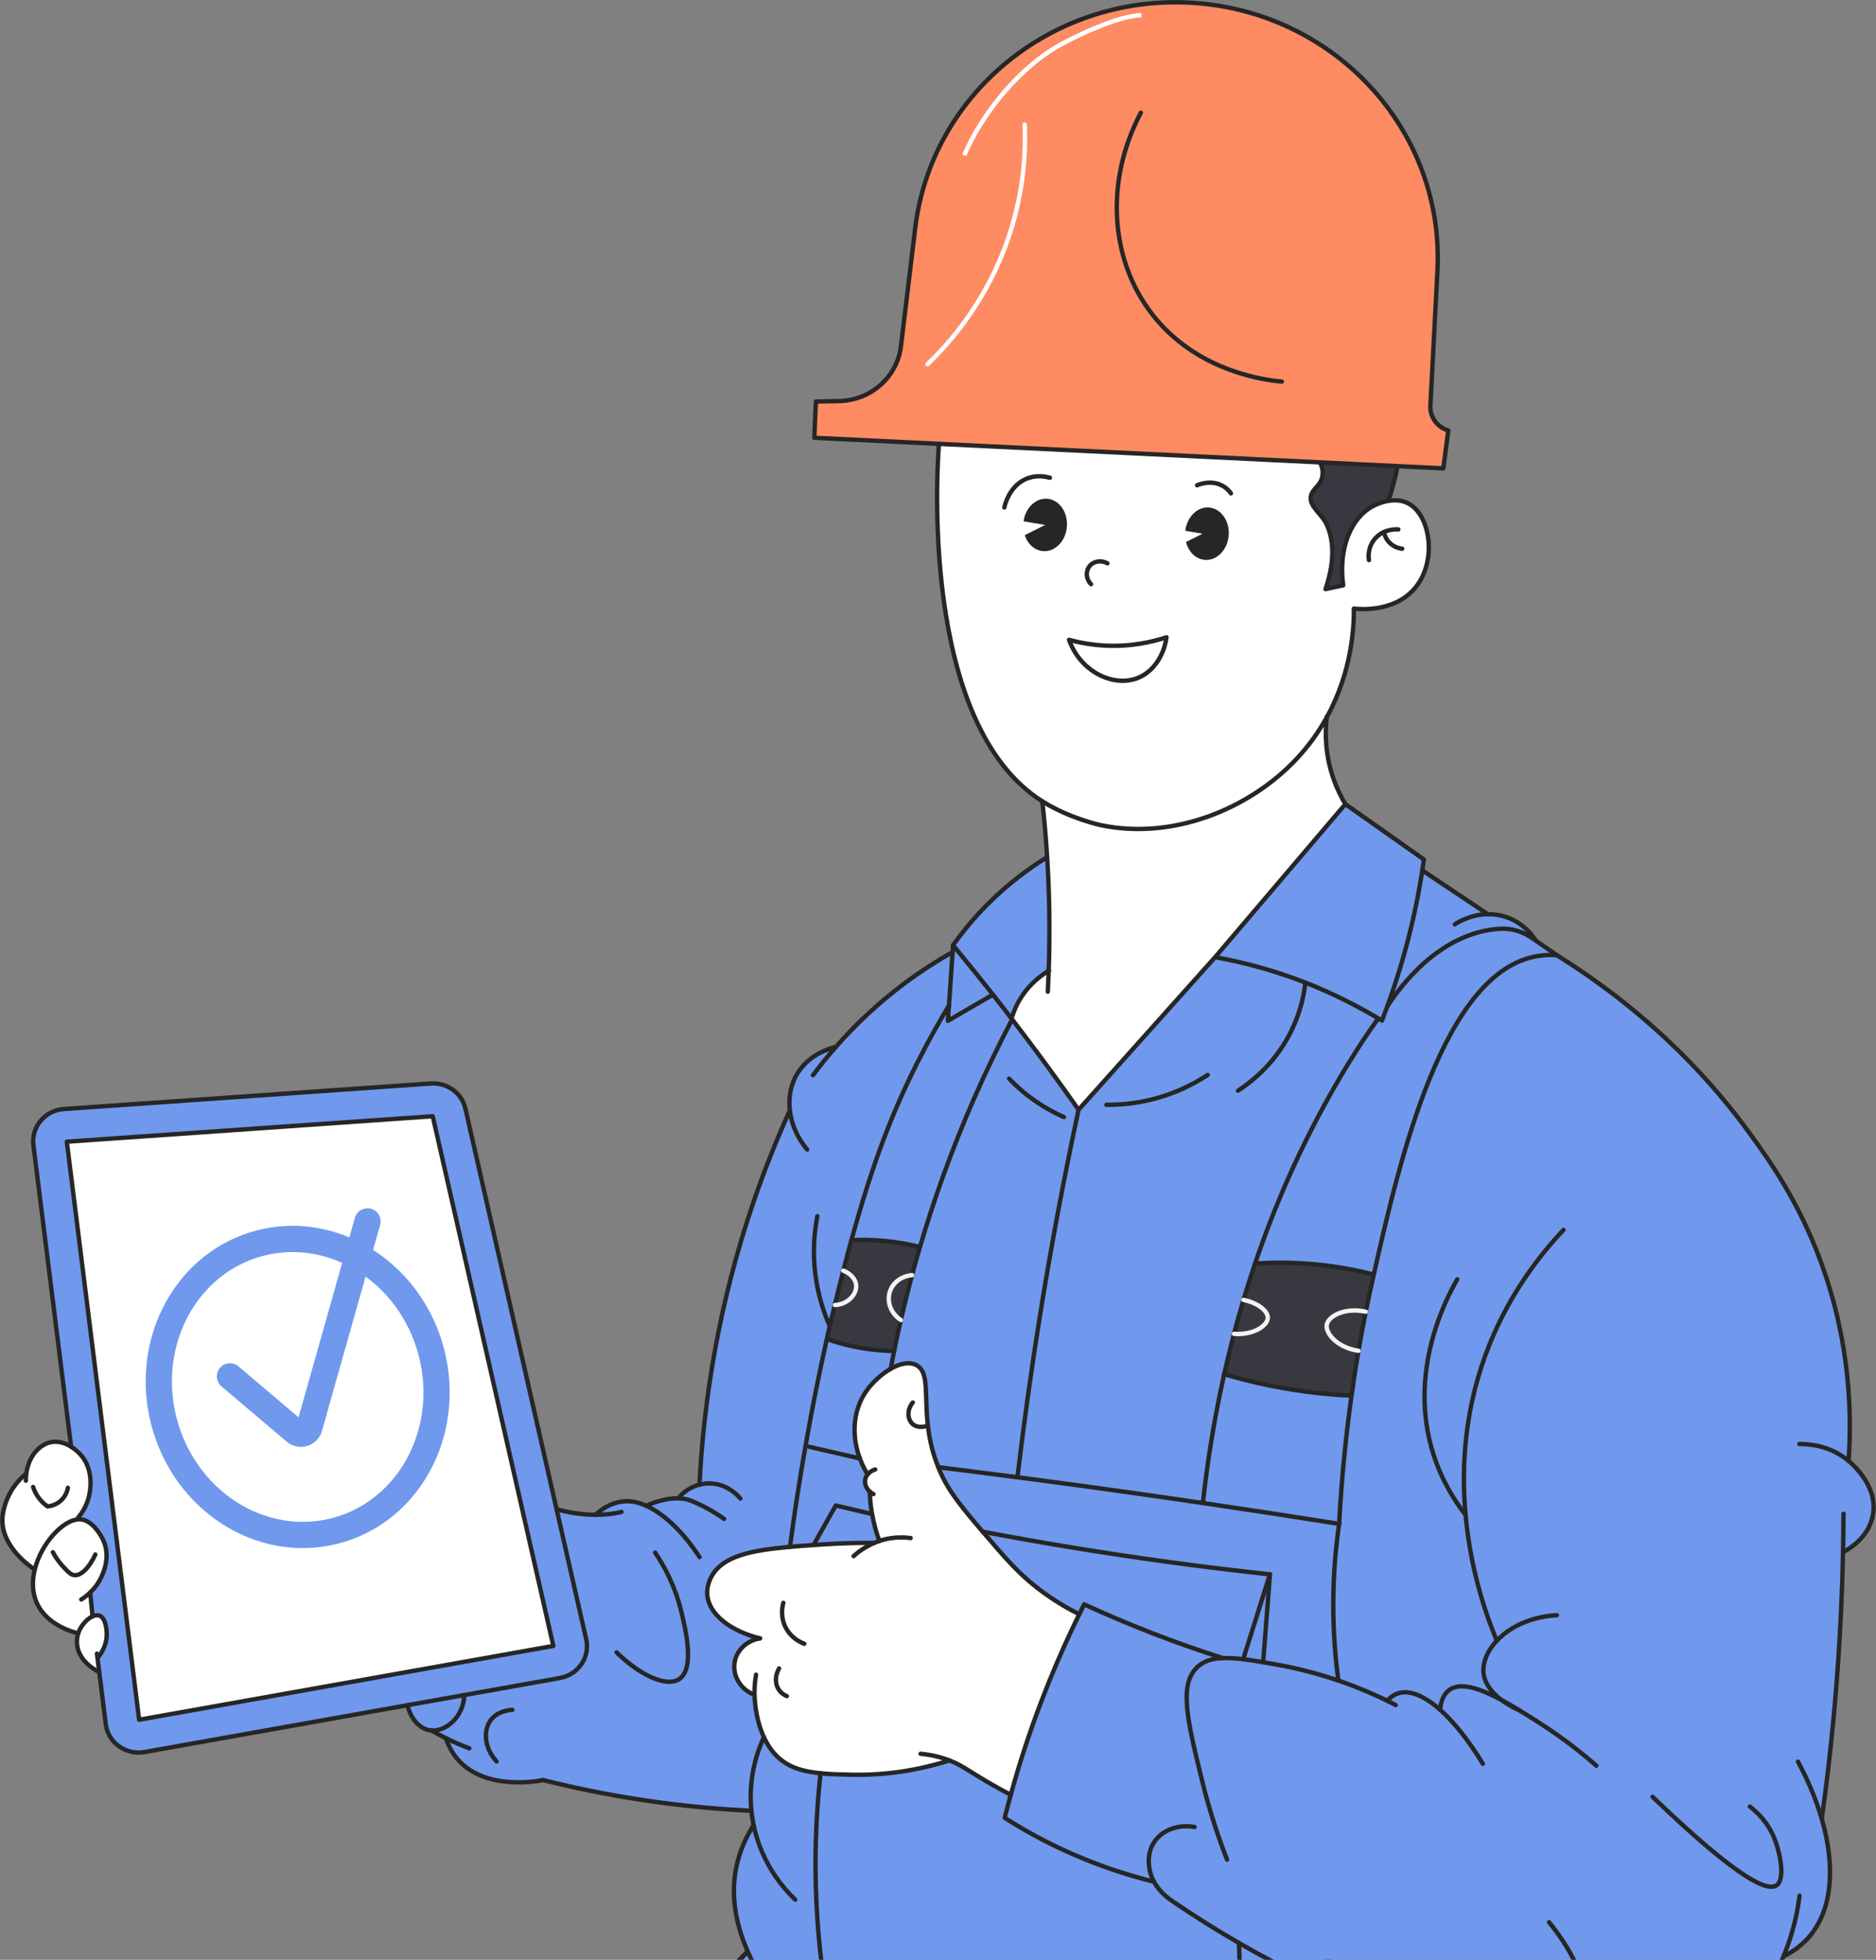 <svg width="429" height="448" viewBox="0 0 429 448" fill="none" xmlns="http://www.w3.org/2000/svg">
<rect x="0" y="0" width="429" height="448" fill="#808080" stroke="none"/>
<g clip-path="url(#clip0_6529_18621)">
<path d="M253.221 574.465C221.272 574.465 195.436 565.38 176.416 547.477C169.414 540.885 150.8 523.357 149.955 496.476C149.142 470.986 164.299 450.376 177.524 440.477C189.981 431.146 207.048 426.224 226.88 426.224C251.388 426.224 278.683 433.725 301.742 446.823C325.91 460.542 342.351 478.434 348.025 497.225C349.462 501.966 355.916 526.61 342.307 545.872C338.432 551.362 327.896 561.571 300.941 568.237C294.696 569.778 275.698 574.476 253.21 574.476L253.221 574.465Z" fill="#7099ED"/>
<path d="M226.891 426.748C251.311 426.748 278.496 434.228 301.479 447.272C325.525 460.916 341.867 478.701 347.509 497.353C348.924 502.051 355.334 526.482 341.867 545.551C338.037 550.987 327.6 561.078 300.82 567.702C294.597 569.243 275.643 573.92 253.22 573.92C221.425 573.92 195.71 564.888 176.8 547.081C169.842 540.521 151.348 523.111 150.503 496.455C149.702 471.168 164.738 450.718 177.864 440.895C190.223 431.638 207.168 426.748 226.88 426.748M226.88 425.678C208.057 425.678 190.508 430.076 177.195 440.049C161.852 451.542 148.659 473.019 149.406 496.497C150.262 523.592 169.315 541.538 176.032 547.862C198.871 569.372 228.351 575 253.209 575C275.764 575 294.52 570.367 301.072 568.751C331.518 561.228 340.561 549.275 342.756 546.172C356.914 526.129 349.605 500.585 348.54 497.064C336.446 457.01 277.125 425.688 226.869 425.688L226.88 425.678Z" fill="#262626"/>
<path d="M343.327 388.577C345.149 389.946 346.96 390.728 347.311 390.877C345.983 390.053 344.644 389.283 343.327 388.577ZM263.899 430.15C257.632 428.609 250.246 426.234 242.344 422.499C237.603 420.252 233.41 417.876 229.777 415.543C230.205 413.82 230.666 412.055 231.16 410.278C233.399 402.135 236.297 393.36 240.028 384.168C242.201 378.785 244.495 373.734 246.822 369.015C247.195 368.245 247.557 367.496 247.941 366.746C252.847 368.994 258.115 371.241 263.735 373.424C269.266 375.553 274.578 377.415 279.66 379.031C281.032 378.978 282.59 379.085 284.324 379.288C285.718 379.459 287.244 379.695 288.879 379.984C289.823 380.144 290.822 380.315 291.853 380.497C296.946 381.396 301.687 382.68 306.088 384.178C305.408 379.106 304.925 373.317 304.925 366.928C304.925 359.994 305.485 353.745 306.264 348.351C306.834 337.661 307.855 327.87 309.095 319.063C309.589 315.478 310.127 312.043 310.687 308.79C311.225 305.643 311.784 302.669 312.355 299.843C312.915 297.093 313.474 294.504 314.023 292.074C314.078 291.828 314.133 291.593 314.188 291.336C320.169 264.851 330.069 221.94 351.767 218.526C353.545 218.248 355.06 218.291 356.08 218.366C378.854 232.577 392.54 248.585 400.047 258.923C404.69 265.3 411.472 274.782 416.576 288.875C423.315 307.463 423.468 323.91 422.755 333.937C423.929 334.922 429.856 340.186 428.199 346.896C427.057 351.604 422.92 354.012 421.943 354.547H421.493C421.416 358.774 421.273 363.076 421.076 367.442C420.318 384.574 418.738 400.722 416.631 415.768C419.857 426.897 419.034 436.903 413.448 443.066C412.131 444.511 410.353 445.977 407.883 447.197C407.071 449.177 406.062 451.242 404.843 453.339C402.023 458.208 398.203 464.79 390.74 468.802C383.54 472.687 375.814 472.612 369.931 471.606C369.064 471.456 368.23 471.285 367.451 471.103C363.983 470.29 361.436 469.284 360.481 468.877C357.847 471.082 352.404 471.745 347.772 470.376C344.282 469.338 341.999 467.358 340.902 466.245C338.816 465.945 327.435 464.169 310.588 457.427C302.598 454.228 293.379 449.926 283.347 444.137C278.529 441.354 273.525 438.24 268.377 434.741C267.378 434.067 265.238 432.579 263.921 430.118L263.899 430.15Z" fill="#7099ED"/>
<path d="M172.344 417.224C172.234 416.731 172.146 416.218 172.059 415.704C171.96 415.105 171.883 414.516 171.828 413.938C171.005 405.891 173.507 399.663 174.682 397.116C175.34 398.55 176.24 399.995 177.436 401.236C180.059 403.933 183.407 404.939 187.632 405.356C186.919 411.787 186.469 418.893 186.48 426.587C186.513 437.641 187.512 447.572 188.905 456.133C196.687 463.195 207.98 471.831 223.115 478.872C249.664 491.253 274.172 492.302 287.759 491.863C286.168 481.729 284.895 470.889 284.094 459.439C283.721 454.217 283.468 449.123 283.314 444.158C293.346 449.947 302.565 454.249 310.555 457.449C312.223 461.676 315.23 467.968 320.597 474.431C324.483 479.108 334.602 491.275 350.417 493.287C351.087 493.372 351.811 493.469 352.579 493.543C355.96 493.918 360.163 494.1 363.829 492.698C359.011 496.155 351.613 500.916 341.9 505.047C297.209 524.031 245.362 511.821 210.955 488.086C203.996 483.292 162.686 454.806 168.371 426.844C169.216 422.67 170.928 419.417 172.333 417.202L172.344 417.224Z" fill="#7099ED"/>
<path d="M351.208 215.037L356.048 218.387C355.027 218.301 353.512 218.269 351.734 218.547C330.036 221.961 320.148 264.862 314.155 291.357C310.852 290.501 307.065 289.742 302.851 289.239C296.847 288.532 291.502 288.543 287.024 288.853C291.173 276.569 297.177 262.186 306.077 246.948C309.304 241.426 312.344 236.761 315.198 232.833L316.01 233.326C316.416 232.266 316.833 231.185 317.228 230.083C317.228 230.083 317.239 230.083 317.239 230.062C319.796 226.134 328.851 213.283 342.823 212.33C342.888 212.33 342.965 212.33 343.031 212.319C345.588 212.17 348.135 212.929 350.231 214.374L351.197 215.037H351.208Z" fill="#7099ED"/>
<path d="M340.199 208.98C341.483 208.959 342.866 209.119 344.293 209.59C348.486 210.96 350.615 214.085 351.207 215.037L350.242 214.373C348.145 212.929 345.599 212.158 343.042 212.319C342.976 212.319 342.899 212.319 342.833 212.33C328.862 213.282 319.807 226.134 317.25 230.061C318.369 227.001 319.445 223.78 320.455 220.398C322.716 212.747 324.252 205.545 325.262 198.985C330.245 202.313 335.227 205.652 340.21 208.98H340.199Z" fill="#7099ED"/>
<path d="M325.624 196.482C325.514 197.295 325.394 198.13 325.251 198.975C324.241 205.535 322.705 212.736 320.444 220.388C319.434 223.769 318.358 226.99 317.239 230.051C317.239 230.051 317.228 230.051 317.228 230.072C316.822 231.174 316.416 232.255 316.01 233.315L315.198 232.822C310.489 230.008 304.925 227.14 298.515 224.625C295.267 223.352 291.787 222.175 288.1 221.148C284.533 220.152 281.109 219.382 277.86 218.804L307.647 183.812C313.639 188.028 319.632 192.255 325.624 196.482Z" fill="#7099ED"/>
<path d="M314.155 291.347C314.1 291.603 314.045 291.839 313.99 292.085C313.441 294.514 312.882 297.104 312.322 299.854C307.581 298.805 303.805 300.838 303.41 302.765C303.004 304.723 305.748 308.062 310.654 308.789C310.094 312.042 309.556 315.467 309.062 319.062L308.733 319.02C302.378 318.699 295.256 317.864 287.573 316.12C284.906 315.51 282.36 314.846 279.956 314.119C280.56 311.475 281.218 308.757 281.932 305.964C282.019 305.622 282.107 305.269 282.206 304.916C286.794 305.237 289.889 302.989 289.933 301.234C289.965 299.704 287.672 297.821 284.368 297.157C285.158 294.514 286.047 291.732 287.024 288.843C291.491 288.543 296.847 288.532 302.85 289.228C307.065 289.731 310.851 290.491 314.155 291.347Z" fill="#383940"/>
<path d="M331.178 98.417L330.047 107.074L319.566 106.571L301.852 105.705L214.709 101.478L186.217 100.087L186.568 91.804L191.836 91.697C199.113 91.569 205.182 86.207 206.027 79.155L209.287 52.157C211.131 36.907 218.857 23.66 230.063 14.403C241.258 5.147 255.932 -0.129 271.659 0.599C304.837 2.129 330.409 29.642 328.708 61.98L327.095 92.735C326.963 95.325 328.642 97.668 331.189 98.417H331.178Z" fill="#FF8B63"/>
<path d="M261 3.5C255.5 3.5 244.8 8.9 242 10.5C233 15.643 224.5 26 220.5 35.5" stroke="white"/>
<path d="M312.323 299.854C311.752 302.669 311.192 305.654 310.654 308.8C305.748 308.062 303.005 304.734 303.411 302.776C303.806 300.849 307.581 298.816 312.323 299.865V299.854Z" fill="#383940"/>
<path d="M304.892 366.939C304.892 373.328 305.375 379.117 306.055 384.189C301.654 382.681 296.913 381.407 291.821 380.508C290.789 380.326 289.79 380.155 288.846 379.995C289.362 373.296 289.878 366.597 290.405 359.898C275.478 358.293 259.992 356.217 244.023 353.574C237.471 352.493 231.04 351.348 224.718 350.149C219.933 344.563 217.266 341.214 215.477 337.49C215.137 336.784 214.829 336.088 214.566 335.403C220.58 336.152 226.628 336.923 232.675 337.715C234.047 337.886 235.408 338.068 236.78 338.25C249.676 339.951 262.451 341.738 275.094 343.6C285.565 345.141 295.947 346.725 306.242 348.362C305.463 353.766 304.903 360.005 304.903 366.939H304.892Z" fill="#7099ED"/>
<path d="M308.734 319.03L309.063 319.073C307.812 327.88 306.791 337.671 306.231 348.362C295.936 346.724 285.554 345.141 275.083 343.6C275.896 335.97 277.322 325.879 279.946 314.129C282.349 314.857 284.895 315.52 287.562 316.13C295.245 317.874 302.368 318.72 308.723 319.03H308.734Z" fill="#7099ED"/>
<path d="M303.389 163.961C301.611 167.182 299.339 170.457 296.408 173.549C285.488 185.149 267.972 192.03 251.761 188.638C251.761 188.638 244.616 187.14 238.338 183.18C210.187 165.448 214.325 106.132 214.698 101.478L301.841 105.704C302.181 106.421 302.587 107.534 302.39 108.808C302.05 111.044 300.184 111.622 299.767 113.345C299.207 115.656 302.137 117.422 303.246 119.691C304.651 122.591 305.617 127.246 303.092 134.694C304.442 134.405 305.792 134.126 307.142 133.827C305.979 125.373 308.953 118.075 314.408 115.485C314.825 115.293 316.01 114.758 317.481 114.511C318.842 114.287 320.455 114.308 321.926 115.057C327.205 117.722 328.72 128.594 323.375 134.662C318.534 140.162 310.358 139.231 309.579 139.135C309.612 142.484 309.381 153.078 303.389 163.982V163.961Z" fill="white"/>
<path d="M298.526 224.625C304.936 227.14 310.5 230.008 315.209 232.822C312.355 236.749 309.304 241.415 306.088 246.937C297.188 262.175 291.173 276.557 287.035 288.842C286.059 291.731 285.17 294.514 284.379 297.157C283.567 299.896 282.843 302.486 282.217 304.926C282.119 305.279 282.031 305.632 281.943 305.975C281.23 308.767 280.571 311.486 279.967 314.129C277.344 325.878 275.917 335.97 275.105 343.589C262.462 341.737 249.698 339.961 236.791 338.249C235.419 338.067 234.058 337.885 232.686 337.714C234.091 325.846 235.77 313.626 237.79 301.052C240.435 284.54 243.42 268.735 246.668 253.678C257.073 242.057 267.489 230.425 277.893 218.804C281.142 219.392 284.566 220.152 288.133 221.147C291.821 222.175 295.3 223.352 298.548 224.625H298.526Z" fill="#7099ED"/>
<path d="M301.852 105.705L319.566 106.572C319.313 107.984 318.962 109.504 318.523 111.098C318.194 112.308 317.843 113.431 317.469 114.512C315.999 114.758 314.813 115.293 314.396 115.486C308.931 118.076 305.956 125.374 307.131 133.827C305.781 134.127 304.431 134.405 303.081 134.694C305.594 127.246 304.639 122.591 303.235 119.691C302.126 117.423 299.196 115.657 299.755 113.346C300.172 111.623 302.038 111.045 302.379 108.808C302.576 107.535 302.181 106.422 301.83 105.716L301.852 105.705Z" fill="#383940"/>
<path d="M284.105 459.45C284.906 470.9 286.179 481.729 287.77 491.874C274.183 492.323 249.675 491.264 223.126 478.883C207.991 471.842 196.698 463.206 188.917 456.143C187.523 447.582 186.524 437.641 186.491 426.598C186.469 418.903 186.93 411.798 187.643 405.367C189.838 405.591 192.264 405.645 194.942 405.698C200.012 405.805 207.805 405.367 217.123 402.435C219.954 403.537 221.337 404.714 225.475 407.154C227.923 408.598 229.942 409.668 231.149 410.278C230.655 412.066 230.194 413.82 229.766 415.543C233.399 417.876 237.581 420.252 242.333 422.499C250.246 426.234 257.621 428.599 263.888 430.15C265.205 432.612 267.346 434.11 268.344 434.773C273.492 438.272 278.496 441.386 283.315 444.169C283.468 449.123 283.721 454.217 284.094 459.45H284.105Z" fill="#7099ED"/>
<path d="M239.82 221.907C239.973 217.466 240.028 212.822 239.94 208.006C239.864 203.908 239.71 199.927 239.469 196.085C239.194 191.602 238.81 187.289 238.349 183.169C244.627 187.129 251.772 188.627 251.772 188.627C267.982 192.019 285.488 185.138 296.419 173.538C299.349 170.435 301.621 167.171 303.399 163.95C303.026 167.278 302.96 172.436 305.002 178.161C305.77 180.344 306.725 182.228 307.658 183.801L277.871 218.793C267.466 230.414 257.051 242.047 246.646 253.668C241.894 246.894 236.834 240.003 231.457 233.015C231.325 232.844 231.204 232.683 231.062 232.512L231.533 232.169C231.94 230.928 232.576 229.419 233.608 227.825C235.649 224.721 238.184 222.892 239.82 221.896V221.907Z" fill="white"/>
<path d="M288.857 379.973C287.222 379.694 285.696 379.459 284.302 379.288L290.415 359.887C289.889 366.586 289.373 373.284 288.857 379.973Z" fill="#7099ED"/>
<path d="M290.416 359.887L284.302 379.288C282.568 379.074 281.01 378.967 279.638 379.032C274.556 377.416 269.244 375.554 263.713 373.424C258.104 371.252 252.836 369.005 247.919 366.747C247.535 367.496 247.173 368.245 246.8 369.015C244.341 367.795 241.005 365.923 237.438 363.173C234.365 360.808 231.709 358.261 227.802 353.724C226.682 352.429 225.662 351.241 224.718 350.139C231.04 351.337 237.471 352.482 244.023 353.563C259.992 356.217 275.489 358.282 290.405 359.887H290.416Z" fill="#7099ED"/>
<path d="M289.922 301.234C289.878 302.989 286.783 305.236 282.195 304.915C282.821 302.476 283.545 299.886 284.357 297.146C287.661 297.81 289.955 299.693 289.922 301.224V301.234Z" fill="#383940"/>
<path d="M280.988 122.248C280.792 125.554 278.411 128.13 275.646 127.995C272.892 127.86 270.816 125.067 271.013 121.761C271.21 118.446 273.6 115.87 276.345 116.005C279.09 116.14 281.175 118.933 280.988 122.248Z" fill="#262626"/>
<path d="M276.763 144.421C277.125 148.851 275.369 153.099 272.021 155.143C267.159 158.14 259.213 156.342 255.13 149.804C257.457 149.921 260.289 149.846 263.439 149.322C269.354 148.327 273.865 146.154 276.774 144.421H276.763Z" fill="white"/>
<path d="M172.542 387.207L172.037 387.229C168.964 385.816 167.35 382.552 168.086 379.535C168.722 376.966 170.972 374.987 173.793 374.526C166.933 372.814 162.192 369.015 161.753 364.724C161.511 362.456 162.532 360.669 162.839 360.144C165.43 355.746 171.642 354.408 180.641 353.606C182.331 353.445 184.131 353.317 186.03 353.188C186.656 353.146 187.292 353.103 187.94 353.06C192.89 352.728 197.016 352.675 199.936 352.707C200.309 352.546 200.693 352.397 201.099 352.268C200.463 350.556 199.848 348.491 199.431 346.094C199.387 345.933 199.365 345.751 199.332 345.58C199.058 343.911 198.937 342.37 198.904 340.989C198.015 340.197 197.62 339.031 197.916 337.982C198.015 337.618 198.191 337.308 198.399 337.062C197.675 335.863 197.071 334.644 196.621 333.402C194.492 327.666 195.194 321.642 198.575 317.361C199.771 315.842 201.67 314.076 203.678 312.91C205.577 311.818 207.607 311.251 209.265 311.947C213.918 313.894 209.605 323.183 214.555 335.403C214.818 336.088 215.125 336.773 215.466 337.49C217.266 341.214 219.933 344.563 224.707 350.149C225.651 351.252 226.671 352.45 227.791 353.745C231.698 358.282 234.354 360.829 237.427 363.194C241.005 365.944 244.331 367.817 246.789 369.037C244.462 373.756 242.179 378.807 239.995 384.189C236.264 393.371 233.366 402.146 231.127 410.3C229.92 409.69 227.901 408.62 225.453 407.175C221.305 404.735 219.922 403.558 217.101 402.456C207.783 405.388 199.991 405.816 194.92 405.72C192.242 405.667 189.817 405.613 187.622 405.388C183.396 404.971 180.038 403.976 177.426 401.268C176.218 400.027 175.318 398.582 174.671 397.148C173.299 394.184 172.893 391.241 172.728 390.075C172.596 389.058 172.531 388.117 172.52 387.229L172.542 387.207Z" fill="white"/>
<path d="M246.636 253.678C243.398 268.735 240.402 284.54 237.757 301.052C235.748 313.626 234.058 325.846 232.653 337.703C226.606 336.922 220.558 336.141 214.544 335.402C209.594 323.182 213.907 313.893 209.254 311.946C207.597 311.261 205.577 311.817 203.667 312.909C203.92 311.571 204.183 310.212 204.458 308.842C204.93 306.52 205.445 304.145 205.994 301.748C206.762 298.398 207.608 294.984 208.551 291.496C209.122 289.366 209.715 287.216 210.362 285.054C213.512 274.321 217.507 263.074 222.567 251.495C225.409 244.978 228.395 238.825 231.446 233.015C236.824 240.002 241.872 246.894 246.636 253.668V253.678Z" fill="#7099ED"/>
<path d="M239.941 208.007C240.017 212.822 239.974 217.456 239.82 221.908C238.196 222.903 235.649 224.733 233.608 227.836C232.576 229.43 231.94 230.939 231.534 232.181L231.062 232.523C230.348 231.581 229.613 230.618 228.867 229.666C228.263 228.895 227.659 228.125 227.067 227.365C224.016 223.502 220.964 219.746 217.946 216.076C219.988 213.197 222.556 209.976 225.816 206.733C230.535 202.004 235.254 198.558 239.194 196.107L239.469 196.086C239.71 199.928 239.875 203.908 239.941 208.007Z" fill="#7099ED"/>
<path d="M243.987 120.239C243.8 123.554 241.398 126.13 238.65 125.995C235.903 125.86 233.816 123.067 234.013 119.752C234.2 116.446 236.593 113.87 239.35 114.005C242.106 114.14 244.184 116.933 243.987 120.239Z" fill="#262626"/>
<path d="M239 120L233 123V119L239 120Z" fill="white"/>
<path d="M275 122L269 125V121L275 122Z" fill="white"/>
<path d="M231.062 232.523C231.204 232.684 231.325 232.844 231.457 233.026C228.406 238.837 225.42 244.99 222.578 251.507C217.518 263.085 213.523 274.332 210.373 285.065C208.058 284.488 205.314 283.974 202.219 283.685C199.431 283.417 196.918 283.396 194.723 283.503C199.519 266.039 204.041 254.289 209.901 242.721C212.623 237.349 215.148 232.962 217.002 229.912C216.915 231.068 216.838 232.234 216.761 233.379C220.196 231.389 223.631 229.388 227.078 227.387C227.67 228.146 228.274 228.917 228.878 229.687C229.624 230.64 230.359 231.592 231.073 232.545L231.062 232.523Z" fill="#7099ED"/>
<path d="M227.067 227.365C223.62 229.366 220.185 231.367 216.75 233.357C216.827 232.202 216.904 231.035 216.991 229.89C217.266 225.792 217.562 221.704 217.837 217.616C217.858 217.102 217.902 216.589 217.935 216.075C220.954 219.746 224.005 223.502 227.056 227.365H227.067Z" fill="#7099ED"/>
<path d="M147.76 344.21C148.462 343.91 151.908 342.348 155.388 342.519L155.409 342.144C155.728 341.781 157.33 340.058 159.964 339.384C160.908 320.828 164.146 298.548 172.432 274.45C174.901 267.269 177.601 260.549 180.411 254.31L180.663 254.267C180.192 251.025 180.784 247.804 182.474 245.171C185.174 240.966 189.751 239.65 191.145 239.307C195.315 234.545 200.518 229.505 206.938 224.711C210.692 221.918 214.357 219.575 217.837 217.616C217.562 221.693 217.266 225.781 216.992 229.88C215.137 232.951 212.612 237.328 209.891 242.699C204.03 254.267 199.497 266.028 194.712 283.481C194.097 285.718 193.483 288.04 192.857 290.469C192.209 292.962 191.562 295.573 190.903 298.324C190.519 299.886 190.135 301.502 189.762 303.15C189.542 304.113 189.312 305.097 189.092 306.093C187.435 313.487 185.767 321.663 184.208 330.587C182.935 337.789 181.739 345.472 180.663 353.605C171.664 354.397 165.452 355.745 162.862 360.144C162.554 360.668 161.545 362.455 161.775 364.724C162.214 369.015 166.955 372.814 173.815 374.526C170.994 374.975 168.744 376.966 168.108 379.534C167.372 382.552 168.986 385.815 172.059 387.228L172.564 387.207C172.564 388.084 172.63 389.036 172.772 390.053C172.937 391.219 173.343 394.162 174.715 397.126C173.541 399.673 171.038 405.901 171.861 413.949C158.68 413.317 144.632 411.594 129.958 408.288C128.015 407.849 126.095 407.389 124.207 406.918C123.285 407.111 111.07 409.486 104.704 402.177C103.782 401.118 102.739 399.566 102.026 397.351C100.852 396.773 99.732 396.174 98.689 395.575C101.96 395.832 105.988 392.6 106.207 387.496L128.081 383.6C132.296 382.851 135.039 378.828 134.107 374.74L127.335 345.023C130.759 345.933 133.722 346.275 136.225 346.275C137.202 345.365 139.792 343.215 143.37 343.172C144.401 343.161 145.817 343.311 147.815 344.21H147.76Z" fill="#7099ED"/>
<path d="M210.363 285.055C209.715 287.227 209.111 289.367 208.552 291.497C206.313 291.679 204.37 293.016 203.602 294.953C202.636 297.329 203.602 300.207 205.994 301.748C205.446 304.145 204.93 306.521 204.458 308.843C202.263 308.822 199.684 308.629 196.808 308.126C193.856 307.602 191.299 306.874 189.191 306.125L189.06 306.093C189.279 305.098 189.499 304.124 189.729 303.15C190.102 301.502 190.486 299.886 190.87 298.324H190.914C193.976 298.142 195.985 295.777 195.754 293.712C195.59 292.31 194.405 291.079 192.824 290.469C193.45 288.04 194.075 285.718 194.679 283.482C196.885 283.385 199.398 283.407 202.175 283.663C205.281 283.952 208.014 284.477 210.33 285.044L210.363 285.055Z" fill="#383940"/>
<path d="M208.562 291.496C207.629 294.974 206.784 298.398 206.005 301.748C203.601 300.207 202.647 297.328 203.612 294.953C204.381 293.026 206.312 291.678 208.562 291.496Z" fill="#383940"/>
<path d="M204.469 308.843C204.194 310.213 203.92 311.561 203.679 312.909C201.659 314.065 199.76 315.841 198.575 317.361C195.195 321.641 194.481 327.666 196.621 333.402C192.747 332.514 188.873 331.615 185.01 330.727L184.208 330.587C185.778 321.673 187.446 313.487 189.092 306.093L189.224 306.125C191.32 306.874 193.889 307.602 196.841 308.126C199.717 308.618 202.296 308.811 204.491 308.843H204.469Z" fill="#7099ED"/>
<path d="M201.099 352.268C200.693 352.407 200.298 352.546 199.936 352.706C197.016 352.674 192.89 352.728 187.94 353.059C187.292 353.102 186.656 353.145 186.03 353.188C187.731 350.17 189.422 347.163 191.123 344.146C193.889 344.798 196.654 345.44 199.409 346.093C199.837 348.49 200.441 350.555 201.077 352.268H201.099Z" fill="#7099ED"/>
<path d="M199.332 345.579C199.365 345.75 199.387 345.932 199.431 346.093C196.676 345.44 193.91 344.798 191.144 344.145C189.443 347.163 187.753 350.17 186.052 353.188C184.153 353.316 182.353 353.444 180.663 353.605C181.75 345.472 182.946 337.789 184.208 330.587L185.009 330.726C188.884 331.614 192.758 332.513 196.621 333.401C197.071 334.643 197.675 335.873 198.399 337.061C198.191 337.307 198.015 337.618 197.916 337.981C197.631 339.03 198.026 340.196 198.904 340.988C198.937 342.379 199.069 343.92 199.332 345.579Z" fill="#7099ED"/>
<path d="M195.776 293.711C196.007 295.776 193.998 298.141 190.936 298.334H190.892C191.551 295.573 192.198 292.951 192.846 290.469C194.426 291.079 195.611 292.309 195.776 293.711Z" fill="#383940"/>
<path d="M134.062 374.74C134.995 378.817 132.251 382.851 128.037 383.6L106.163 387.495L93.201 389.807L33.079 400.518C28.799 401.278 24.727 398.378 24.2 394.162L22.708 382.23L22.302 378.988C22.938 378.228 24.442 376.238 24.387 373.498C24.387 373.081 24.321 369.871 22.675 369.314C22.203 369.154 21.665 369.239 21.149 369.485L20.622 364.017C21.511 363.172 22.444 362.027 23.147 360.518C23.64 359.469 25.32 355.874 23.619 352.107C23.542 351.914 21.478 347.473 18.317 347.302C18.186 347.291 18.065 347.302 17.933 347.302L17.846 346.906C18.559 346.061 19.645 344.552 20.227 342.444C20.414 341.738 21.906 336.066 18.142 332.256C17.933 332.042 17.242 331.347 16.243 330.715L7.617 261.769C7.09 257.584 10.273 253.818 14.586 253.507L98.481 247.675C102.223 247.408 105.593 249.858 106.405 253.432L127.258 345.001L134.029 374.718L134.062 374.74ZM126.533 376.248L98.953 255.166L15.277 260.987L31.817 393.124L126.533 376.248Z" fill="#7099ED"/>
<path d="M81.809 287.119C75.619 283.706 68.419 282.357 61.187 283.781C44.065 287.141 33.277 304.776 37.074 323.161C40.883 341.534 57.839 353.701 74.961 350.331C92.082 346.96 102.871 329.335 99.073 310.951C96.878 300.335 90.282 291.785 81.809 287.119ZM98.953 255.177L126.533 376.259L31.817 393.135L15.277 260.998L98.953 255.177Z" fill="white"/>
<path d="M106.164 387.496C105.944 392.6 101.916 395.832 98.646 395.575C98.503 395.575 98.349 395.554 98.207 395.522C95.869 395.115 93.849 392.772 93.191 389.808L106.153 387.496H106.164Z" fill="#7099ED"/>
<path d="M81.809 287.12C90.282 291.786 96.878 300.336 99.073 310.951C102.882 329.325 92.082 346.96 74.961 350.331C57.839 353.702 40.883 341.535 37.074 323.161C33.266 304.788 44.065 287.142 61.187 283.781C68.419 282.358 75.619 283.707 81.809 287.12Z" fill="white"/>
<path d="M22.291 378.977L22.697 382.22C22.291 382.038 18.153 380.069 17.637 376.12C17.582 375.671 17.483 374.601 17.878 373.37C17.988 373.038 18.131 372.685 18.328 372.321C18.921 371.23 20.041 369.988 21.16 369.485C21.676 369.239 22.214 369.154 22.686 369.314C24.332 369.871 24.387 373.081 24.398 373.498C24.442 376.238 22.949 378.228 22.312 378.988L22.291 378.977Z" fill="white"/>
<path d="M20.633 364.018L21.16 369.486C20.041 370 18.921 371.23 18.328 372.322C18.131 372.675 17.988 373.028 17.878 373.37C16.452 373.017 10.799 371.423 8.517 366.629C7.331 364.157 7.298 361.375 7.968 358.689C9.438 352.814 14.344 347.485 17.944 347.292C18.076 347.292 18.197 347.292 18.328 347.292C21.489 347.463 23.542 351.904 23.63 352.097C25.331 355.874 23.651 359.459 23.157 360.508C22.455 362.017 21.511 363.162 20.633 364.007V364.018Z" fill="white"/>
<path d="M6.015 336.858C6.508 333.027 8.934 330.17 11.766 329.667C13.511 329.367 15.091 329.999 16.265 330.726C17.275 331.358 17.956 332.053 18.164 332.267C21.929 336.066 20.436 341.749 20.249 342.455C19.668 344.563 18.57 346.061 17.868 346.917L17.956 347.313C14.356 347.506 9.45 352.835 7.979 358.71L7.76 358.656C7.222 358.303 0.329 353.755 0.56 347.217C0.648 344.509 1.965 341.973 2.195 341.513C3.402 339.202 4.994 337.693 6.015 336.869V336.858Z" fill="white"/>
<path d="M214.719 101.478C214.346 106.132 210.208 165.448 238.36 183.18C244.638 187.14 251.783 188.638 251.783 188.638C267.993 192.03 285.499 185.149 296.43 173.549C299.36 170.446 301.632 167.182 303.41 163.961C309.414 153.057 309.633 142.463 309.6 139.113C310.379 139.22 318.556 140.151 323.396 134.64C328.741 128.573 327.226 117.69 321.947 115.036C320.477 114.287 318.863 114.276 317.502 114.49C316.032 114.736 314.846 115.271 314.429 115.464C308.964 118.053 305.989 125.352 307.164 133.805C305.814 134.105 304.464 134.383 303.114 134.672C305.627 127.224 304.672 122.569 303.267 119.669C302.159 117.401 299.229 115.635 299.788 113.324C300.205 111.601 302.071 111.023 302.411 108.786C302.609 107.513 302.214 106.4 301.863 105.694" stroke="#262626" stroke-linecap="round" stroke-linejoin="round"/>
<path d="M244.458 146.255C246.704 146.873 249.485 147.412 252.674 147.581C258.665 147.888 263.538 146.741 266.753 145.677C266.149 150.081 263.516 153.85 259.806 155.122C254.412 156.997 247.042 153.524 244.469 146.258L244.458 146.255Z" stroke="#262626" stroke-linecap="round" stroke-linejoin="round"/>
<path d="M238.349 183.181C238.81 187.29 239.194 191.602 239.469 196.097C239.71 199.939 239.875 203.919 239.941 208.018C240.017 212.833 239.973 217.467 239.82 221.919C239.765 223.534 239.688 225.129 239.611 226.691" stroke="#262626" stroke-linecap="round" stroke-linejoin="round"/>
<path d="M239.194 196.107C235.254 198.558 230.535 201.993 225.816 206.734C222.567 209.987 219.988 213.197 217.946 216.076C220.964 219.746 224.016 223.502 227.067 227.365C227.659 228.125 228.263 228.895 228.867 229.666C229.613 230.618 230.348 231.571 231.062 232.523C231.204 232.684 231.325 232.844 231.457 233.026C236.835 240.014 241.883 246.905 246.647 253.679" stroke="#262626" stroke-linecap="round" stroke-linejoin="round"/>
<path d="M317.239 230.072C316.833 231.174 316.427 232.255 316.021 233.314L315.209 232.822C310.5 230.008 304.936 227.14 298.526 224.625C295.278 223.352 291.799 222.175 288.111 221.147C284.544 220.152 281.12 219.382 277.871 218.804C267.467 230.425 257.051 242.057 246.647 253.678C243.409 268.735 240.413 284.54 237.768 301.052C235.759 313.626 234.069 325.846 232.664 337.703" stroke="#262626" stroke-linecap="round" stroke-linejoin="round"/>
<path d="M303.399 163.854V163.962C303.015 167.29 302.949 172.447 304.991 178.173C305.759 180.356 306.714 182.239 307.647 183.812C313.639 188.028 319.632 192.255 325.624 196.482C325.514 197.295 325.394 198.13 325.251 198.975C324.241 205.535 322.705 212.737 320.444 220.388C319.434 223.77 318.359 226.991 317.239 230.051" stroke="#262626" stroke-linecap="round" stroke-linejoin="round"/>
<path d="M277.871 218.804L307.657 183.812" stroke="#262626" stroke-linecap="round" stroke-linejoin="round"/>
<path d="M325.262 198.975C330.244 202.303 335.227 205.641 340.21 208.969" stroke="#262626" stroke-linecap="round" stroke-linejoin="round"/>
<path d="M411.461 330.095C413.13 330.074 418.31 330.245 422.722 333.948C423.896 334.932 429.823 340.197 428.166 346.907C427.024 351.615 422.887 354.023 421.91 354.558" stroke="#262626" stroke-linecap="round" stroke-linejoin="round"/>
<path d="M411.517 433.35C411.099 436.71 410.177 441.654 407.851 447.218C407.039 449.198 406.029 451.263 404.811 453.361C401.99 458.23 398.171 464.811 390.707 468.824C383.508 472.708 375.781 472.633 369.898 471.627C369.031 471.477 368.197 471.306 367.418 471.124C363.95 470.311 361.404 469.305 360.449 468.899" stroke="#262626" stroke-linecap="round" stroke-linejoin="round"/>
<path d="M421.569 346.04C421.558 348.854 421.526 351.69 421.46 354.569C421.383 358.806 421.24 363.108 421.043 367.474C420.285 384.607 418.705 400.755 416.598 415.8" stroke="#262626" stroke-linecap="round" stroke-linejoin="round"/>
<path d="M340.869 466.266C341.966 467.379 344.249 469.359 347.739 470.397C352.371 471.777 357.814 471.103 360.449 468.898C365.409 464.779 364.542 451.948 354.247 439.428" stroke="#262626" stroke-linecap="round" stroke-linejoin="round"/>
<path d="M273.173 417.64C269.606 417.009 266.061 418.208 264.152 420.786C261.825 423.933 262.933 427.667 263.131 428.341C263.317 428.994 263.581 429.583 263.888 430.139C265.205 432.6 267.345 434.099 268.344 434.762C273.492 438.261 278.496 441.375 283.314 444.158C293.346 449.947 302.565 454.249 310.555 457.448C327.391 464.19 338.772 465.966 340.868 466.266C341.099 466.298 341.22 466.309 341.22 466.309C344.71 466.715 347.508 466.908 349.001 467.015" stroke="#262626" stroke-linecap="round" stroke-linejoin="round"/>
<path d="M280.604 425.11C278.99 420.979 276.74 414.655 274.809 406.726C271.56 393.446 269.53 385.152 273.755 381.129C275.226 379.716 277.168 379.117 279.649 379.031C281.021 378.978 282.579 379.085 284.313 379.288C285.707 379.459 287.233 379.695 288.868 379.984C289.812 380.144 290.811 380.315 291.842 380.497C296.935 381.396 301.676 382.68 306.077 384.178C310.873 385.816 315.23 387.742 319.171 389.764" stroke="#262626" stroke-linecap="round" stroke-linejoin="round"/>
<path d="M317.228 388.801C318.084 387.827 318.962 387.314 319.774 387.068C322.397 386.254 325.756 387.688 329.323 390.845C332.538 393.702 335.919 397.94 339.091 403.194" stroke="#262626" stroke-linecap="round" stroke-linejoin="round"/>
<path d="M365.058 403.633C360.328 399.491 355.806 396.249 351.833 393.724C350.362 392.782 348.826 391.808 347.3 390.888C345.972 390.064 344.633 389.293 343.316 388.587C338.52 386.019 334.097 384.467 331.496 386.265C330.014 387.282 329.476 389.154 329.301 390.856" stroke="#262626" stroke-linecap="round" stroke-linejoin="round"/>
<path d="M356.025 369.229C349.912 369.571 345.16 372.011 342.284 375.061C340.056 377.436 338.97 380.176 339.266 382.594C339.595 385.162 341.461 387.174 343.327 388.587C345.149 389.956 346.96 390.738 347.311 390.887" stroke="#262626" stroke-linecap="round" stroke-linejoin="round"/>
<path d="M357.54 281.148C351.998 287.023 345.358 295.638 340.66 307.248C334.975 321.299 334.097 334.889 335.14 346.296C336.38 359.994 340.408 370.577 342.285 375.061" stroke="#262626" stroke-linecap="round" stroke-linejoin="round"/>
<path d="M333.241 292.449C330.782 296.73 321.772 313.552 327.797 332.45C329.652 338.293 332.505 342.905 335.128 346.297" stroke="#262626" stroke-linecap="round" stroke-linejoin="round"/>
<path d="M279.638 379.031C274.556 377.415 269.244 375.553 263.713 373.424C258.104 371.251 252.836 369.004 247.919 366.746C247.535 367.495 247.173 368.244 246.8 369.015C244.473 373.734 242.19 378.785 240.006 384.167C236.275 393.349 233.377 402.124 231.138 410.278C230.644 412.065 230.183 413.82 229.755 415.543C233.388 417.876 237.57 420.251 242.322 422.499C250.235 426.233 257.611 428.598 263.877 430.15" stroke="#262626" stroke-linecap="round" stroke-linejoin="round"/>
<path d="M224.718 350.138C219.933 344.552 217.266 341.202 215.477 337.478C215.137 336.772 214.829 336.077 214.566 335.392C209.616 323.171 213.929 313.883 209.276 311.935C207.619 311.25 205.599 311.807 203.689 312.898C201.67 314.054 199.771 315.83 198.586 317.35C195.206 321.63 194.492 327.655 196.632 333.391C197.082 334.632 197.686 335.863 198.41 337.05" stroke="#262626" stroke-linecap="round" stroke-linejoin="round"/>
<path d="M246.811 369.015C244.352 367.795 241.016 365.923 237.449 363.173C234.376 360.808 231.72 358.261 227.813 353.724C226.693 352.429 225.672 351.241 224.729 350.139" stroke="#262626" stroke-linecap="round" stroke-linejoin="round"/>
<path d="M200.144 335.916C200.089 335.937 199.058 336.226 198.388 337.061C198.18 337.307 198.004 337.617 197.905 337.981C197.62 339.03 198.015 340.196 198.893 340.988C199.134 341.213 199.431 341.406 199.738 341.545" stroke="#262626" stroke-linecap="round" stroke-linejoin="round"/>
<path d="M201.099 352.267C200.462 350.555 199.848 348.49 199.431 346.093C199.387 345.932 199.365 345.75 199.332 345.579C199.057 343.91 198.937 342.369 198.904 340.988" stroke="#262626" stroke-linecap="round" stroke-linejoin="round"/>
<path d="M208.244 351.594C207.048 351.433 205.511 351.358 203.777 351.615C202.811 351.754 201.922 351.99 201.099 352.257C200.693 352.396 200.298 352.535 199.936 352.696C197.675 353.648 196.073 354.943 195.206 355.724" stroke="#262626" stroke-linecap="round" stroke-linejoin="round"/>
<path d="M199.935 352.706C197.016 352.674 192.889 352.728 187.94 353.059C187.292 353.102 186.655 353.145 186.03 353.188C184.131 353.316 182.331 353.445 180.641 353.605C171.641 354.397 165.429 355.745 162.839 360.144C162.532 360.668 161.522 362.455 161.753 364.724C162.192 369.015 166.933 372.814 173.792 374.526" stroke="#262626" stroke-linecap="round" stroke-linejoin="round"/>
<path d="M173.793 374.525C170.972 374.975 168.722 376.965 168.085 379.534C167.35 382.551 168.963 385.815 172.037 387.228" stroke="#262626" stroke-linecap="round" stroke-linejoin="round"/>
<path d="M172.893 382.83C172.695 383.954 172.519 385.441 172.541 387.207C172.541 388.084 172.607 389.037 172.75 390.053C172.915 391.22 173.321 394.162 174.693 397.127C175.351 398.561 176.251 400.005 177.447 401.247C180.07 403.943 183.418 404.949 187.643 405.367C189.838 405.591 192.264 405.645 194.942 405.698C200.012 405.805 207.805 405.367 217.123 402.434" stroke="#262626" stroke-linecap="round" stroke-linejoin="round"/>
<path d="M210.516 400.904C213.501 401.183 215.718 401.889 217.112 402.424C219.943 403.526 221.326 404.703 225.464 407.143C227.911 408.588 229.931 409.658 231.138 410.268" stroke="#262626" stroke-linecap="round" stroke-linejoin="round"/>
<path d="M411.154 402.702C413.536 407.122 415.358 411.541 416.598 415.79C419.825 426.919 419.001 436.924 413.415 443.088C412.098 444.533 410.32 445.999 407.851 447.219" stroke="#262626" stroke-linecap="round" stroke-linejoin="round"/>
<path d="M400.146 412.975C401.441 413.949 404.174 416.292 405.776 420.284C407.082 423.547 408.279 429.519 406.281 430.963C404.251 432.408 397.863 429.915 377.91 410.749" stroke="#262626" stroke-linecap="round" stroke-linejoin="round"/>
<path d="M216.991 229.891C216.904 231.046 216.827 232.213 216.75 233.358C220.185 231.367 223.62 229.366 227.067 227.365" stroke="#262626" stroke-linecap="round" stroke-linejoin="round"/>
<path d="M217.946 216.075C217.913 216.589 217.869 217.102 217.847 217.616C217.573 221.693 217.276 225.781 217.002 229.88" stroke="#262626" stroke-linecap="round" stroke-linejoin="round"/>
<path d="M283.095 249.323C285.63 247.686 289.768 244.55 293.203 239.318C297.111 233.378 298.175 227.664 298.515 224.625" stroke="#262626" stroke-linecap="round" stroke-linejoin="round"/>
<path d="M253.001 252.555C255.745 252.576 259.29 252.341 263.285 251.356C269.036 249.944 273.393 247.557 276.181 245.717" stroke="#262626" stroke-linecap="round" stroke-linejoin="round"/>
<path d="M230.743 246.562C232.214 248.103 234.156 249.901 236.67 251.635C239.073 253.315 241.367 254.513 243.288 255.359" stroke="#262626" stroke-linecap="round" stroke-linejoin="round"/>
<path d="M319.577 106.561C319.324 107.973 318.973 109.493 318.534 111.087C318.205 112.296 317.854 113.42 317.48 114.501" stroke="#262626" stroke-linecap="round" stroke-linejoin="round"/>
<path d="M319.577 106.561L330.058 107.064L331.189 98.406C328.642 97.657 326.963 95.314 327.095 92.724L328.708 61.969C330.409 29.631 304.837 2.118 271.659 0.588C255.932 -0.14 241.258 5.136 230.063 14.393C218.857 23.649 211.131 36.907 209.287 52.146L206.027 79.145C205.182 86.197 199.113 91.558 191.836 91.686L186.568 91.793L186.217 100.076L214.709 101.467L301.852 105.694L319.566 106.561H319.577Z" stroke="#262626" stroke-linecap="round" stroke-linejoin="round"/>
<path d="M260.892 25.757C252.364 41.851 253.846 60.599 264.558 73.152C274.82 85.191 289.592 86.913 293.137 87.234" stroke="#262626" stroke-linecap="round" stroke-linejoin="round"/>
<path d="M234.321 28.485C234.584 34.681 234.211 44.965 229.777 56.64C224.718 69.973 216.805 78.748 212.096 83.264" stroke="white" stroke-linecap="round" stroke-linejoin="round"/>
<path d="M313.047 128.037C312.992 127.727 312.586 125.041 314.638 122.912C315.231 122.302 315.856 121.895 316.493 121.606C318.062 120.9 319.533 121.007 319.763 121.028" stroke="#262626" stroke-linecap="round" stroke-linejoin="round"/>
<path d="M253.242 128.776C251.947 128.038 250.334 128.22 249.368 129.183C248.238 130.306 248.227 132.275 249.489 133.538" stroke="#262626" stroke-miterlimit="10" stroke-linecap="round"/>
<path d="M214.555 335.393C220.569 336.142 226.616 336.912 232.664 337.704C234.036 337.875 235.397 338.057 236.769 338.239C249.664 339.94 262.44 341.728 275.083 343.59C285.553 345.131 295.936 346.714 306.231 348.352C305.452 353.756 304.892 359.994 304.892 366.929C304.892 373.317 305.375 379.106 306.055 384.179" stroke="#262626" stroke-miterlimit="10" stroke-linecap="round"/>
<path d="M306.231 348.351C306.802 337.661 307.822 327.87 309.063 319.063C309.556 315.478 310.094 312.043 310.654 308.79C311.192 305.643 311.752 302.669 312.322 299.843C312.882 297.093 313.442 294.504 313.99 292.075C314.045 291.828 314.1 291.593 314.155 291.336C320.137 264.851 330.036 221.94 351.734 218.526C353.512 218.248 355.027 218.291 356.048 218.366" stroke="#262626" stroke-linecap="round" stroke-linejoin="round"/>
<path d="M317.239 230.072C317.239 230.072 317.25 230.072 317.25 230.051C319.807 226.124 328.862 213.272 342.834 212.319C342.899 212.319 342.976 212.319 343.042 212.309C345.599 212.159 348.146 212.919 350.242 214.363L351.208 215.027L356.048 218.376C378.821 232.587 392.507 248.596 400.015 258.933C404.657 265.311 411.44 274.792 416.543 288.885C423.282 307.473 423.436 323.921 422.722 333.948" stroke="#262626" stroke-linecap="round" stroke-linejoin="round"/>
<path d="M275.083 343.578C275.895 335.959 277.322 325.868 279.945 314.118C280.549 311.475 281.207 308.757 281.921 305.964C282.008 305.622 282.096 305.268 282.195 304.915C282.821 302.475 283.545 299.886 284.357 297.146C285.147 294.503 286.036 291.721 287.013 288.832C291.162 276.547 297.165 262.165 306.066 246.926C309.293 241.404 312.333 236.739 315.187 232.812" stroke="#262626" stroke-linecap="round" stroke-linejoin="round"/>
<path d="M351.207 215.037C350.615 214.085 348.486 210.949 344.293 209.59C342.866 209.12 341.472 208.959 340.199 208.98C336.16 209.034 333.142 210.992 332.681 211.303" stroke="#262626" stroke-linecap="round" stroke-linejoin="round"/>
<path d="M16.265 330.726L7.639 261.779C7.112 257.595 10.295 253.828 14.608 253.518L98.503 247.686C102.245 247.418 105.615 249.869 106.427 253.443L127.28 345.012L134.051 374.729C134.984 378.806 132.24 382.84 128.026 383.589L106.152 387.485L93.191 389.796L33.068 400.508C28.788 401.268 24.716 398.368 24.189 394.151L22.697 382.22L22.291 378.977L22.17 378.014" stroke="#262626" stroke-linecap="round" stroke-linejoin="round"/>
<path d="M15.277 260.987L98.953 255.166L126.533 376.249L31.817 393.124L15.277 260.987Z" stroke="#262626" stroke-linecap="round" stroke-linejoin="round"/>
<path d="M287.002 288.843C291.469 288.543 296.825 288.533 302.829 289.239C307.043 289.742 310.83 290.502 314.133 291.358" stroke="#262626" stroke-linecap="round" stroke-linejoin="round"/>
<path d="M279.956 314.129C282.36 314.857 284.906 315.52 287.573 316.13C295.256 317.874 302.378 318.72 308.733 319.03" stroke="#262626" stroke-linecap="round" stroke-linejoin="round"/>
<path d="M284.357 297.157C287.661 297.821 289.955 299.704 289.922 301.234C289.878 302.989 286.783 305.237 282.195 304.915" stroke="#F4F3F1" stroke-linecap="round" stroke-linejoin="round"/>
<path d="M312.322 299.854C307.581 298.806 303.805 300.839 303.41 302.765C303.004 304.723 305.748 308.062 310.654 308.79" stroke="#F4F3F1" stroke-linecap="round" stroke-linejoin="round"/>
<path d="M231.457 233.025C228.405 238.836 225.42 244.989 222.578 251.506C217.518 263.085 213.523 274.331 210.373 285.065C209.726 287.226 209.122 289.377 208.562 291.507C207.629 294.985 206.784 298.409 206.005 301.758C205.456 304.155 204.94 306.531 204.468 308.853C204.194 310.223 203.92 311.571 203.678 312.92" stroke="#262626" stroke-linecap="round" stroke-linejoin="round"/>
<path d="M194.701 283.481C194.086 285.718 193.471 288.04 192.846 290.469C192.198 292.963 191.551 295.574 190.892 298.324C190.508 299.886 190.124 301.502 189.751 303.15C189.531 304.113 189.301 305.098 189.081 306.093C187.424 313.487 185.756 321.663 184.197 330.587C182.924 337.789 181.728 345.473 180.652 353.605" stroke="#262626" stroke-linecap="round" stroke-linejoin="round"/>
<path d="M216.991 229.88C215.136 232.951 212.612 237.328 209.89 242.7C204.029 254.268 199.497 266.028 194.711 283.481" stroke="#262626" stroke-linecap="round" stroke-linejoin="round"/>
<path d="M184.999 330.716C188.873 331.604 192.747 332.503 196.61 333.391" stroke="#262626" stroke-linecap="round" stroke-linejoin="round"/>
<path d="M194.701 283.482C196.907 283.385 199.42 283.407 202.197 283.663C205.303 283.952 208.036 284.477 210.351 285.044" stroke="#262626" stroke-linecap="round" stroke-linejoin="round"/>
<path d="M189.213 306.125C191.309 306.874 193.877 307.602 196.83 308.126C199.705 308.618 202.284 308.811 204.479 308.843" stroke="#262626" stroke-linecap="round" stroke-linejoin="round"/>
<path d="M208.562 291.496C206.323 291.678 204.38 293.016 203.612 294.953C202.646 297.328 203.612 300.207 206.005 301.748" stroke="#F4F3F1" stroke-linecap="round" stroke-linejoin="round"/>
<path d="M192.846 290.469C194.426 291.079 195.611 292.309 195.776 293.711C196.007 295.776 193.998 298.141 190.936 298.334" stroke="#F4F3F1" stroke-linecap="round" stroke-linejoin="round"/>
<path d="M191.144 239.308C189.18 241.544 187.446 243.727 185.909 245.782" stroke="#262626" stroke-linecap="round" stroke-linejoin="round"/>
<path d="M217.847 217.616C214.379 219.585 210.702 221.929 206.949 224.711C200.528 229.505 195.326 234.545 191.155 239.307" stroke="#262626" stroke-linecap="round" stroke-linejoin="round"/>
<path d="M191.155 239.308C189.751 239.65 185.185 240.966 182.485 245.172C180.795 247.815 180.202 251.025 180.674 254.268C181.102 257.221 182.408 260.207 184.592 262.786" stroke="#262626" stroke-linecap="round" stroke-linejoin="round"/>
<path d="M180.4 254.311C177.59 260.549 174.89 267.27 172.421 274.45C164.146 298.549 160.897 320.828 159.953 339.384" stroke="#262626" stroke-linecap="round" stroke-linejoin="round"/>
<path d="M169.315 342.551C169.041 342.22 166.297 338.913 161.786 339.106C161.128 339.127 160.513 339.234 159.953 339.384C157.319 340.058 155.728 341.77 155.398 342.145" stroke="#262626" stroke-linecap="round" stroke-linejoin="round"/>
<path d="M142.118 345.623C140.516 346.008 138.54 346.286 136.17 346.275C133.667 346.275 130.715 345.933 127.28 345.023" stroke="#262626" stroke-linecap="round" stroke-linejoin="round"/>
<path d="M165.605 347.217C164.211 346.233 162.071 344.852 159.195 343.557C158.932 343.44 158.438 343.204 158.076 343.065C157.209 342.733 156.298 342.573 155.387 342.519C151.908 342.359 148.462 343.911 147.759 344.21" stroke="#262626" stroke-linecap="round" stroke-linejoin="round"/>
<path d="M93.202 389.807C93.86 392.781 95.869 395.125 98.217 395.521C98.36 395.542 98.514 395.564 98.656 395.574C101.927 395.831 105.955 392.6 106.174 387.495" stroke="#262626" stroke-linecap="round" stroke-linejoin="round"/>
<path d="M98.645 395.575C99.688 396.174 100.808 396.774 101.982 397.352C102.904 397.812 103.881 398.25 104.89 398.689C105.703 399.032 106.515 399.353 107.316 399.652" stroke="#262626" stroke-linecap="round" stroke-linejoin="round"/>
<path d="M101.982 397.352C102.695 399.567 103.738 401.108 104.66 402.178C111.015 409.487 123.241 407.111 124.163 406.918" stroke="#262626" stroke-linecap="round" stroke-linejoin="round"/>
<path d="M117.182 390.866C116.491 390.898 113.989 391.112 112.408 392.985C110.411 395.361 110.674 399.523 113.561 402.659" stroke="#262626" stroke-linecap="round" stroke-linejoin="round"/>
<path d="M124.163 406.907C126.061 407.378 127.971 407.838 129.914 408.277C144.588 411.584 158.647 413.306 171.817 413.938" stroke="#262626" stroke-linecap="round" stroke-linejoin="round"/>
<path d="M174.682 397.127C173.507 399.674 171.005 405.902 171.828 413.949C171.883 414.527 171.96 415.115 172.059 415.715C172.146 416.228 172.234 416.742 172.344 417.234C174.265 426.544 179.84 432.333 181.848 434.249" stroke="#262626" stroke-linecap="round" stroke-linejoin="round"/>
<path d="M172.333 417.223C170.928 419.427 169.227 422.691 168.371 426.864C162.675 454.826 203.986 483.323 210.955 488.106C245.351 511.831 297.198 524.051 341.9 505.068C351.613 500.937 359.022 496.175 363.829 492.719" stroke="#262626" stroke-linecap="round" stroke-linejoin="round"/>
<path d="M186.03 353.188C187.731 350.17 189.422 347.163 191.123 344.146C193.889 344.798 196.654 345.44 199.409 346.093" stroke="#262626" stroke-linecap="round" stroke-linejoin="round"/>
<path d="M224.718 350.139C231.04 351.337 237.471 352.482 244.023 353.563C259.992 356.217 275.489 358.282 290.405 359.887L284.291 379.288" stroke="#262626" stroke-linecap="round" stroke-linejoin="round"/>
<path d="M290.415 359.887C289.889 366.586 289.373 373.284 288.857 379.973" stroke="#262626" stroke-linecap="round" stroke-linejoin="round"/>
<path d="M187.643 405.366C186.93 411.798 186.48 418.903 186.491 426.597C186.524 437.651 187.523 447.582 188.916 456.143C196.698 463.205 207.991 471.841 223.126 478.883C249.675 491.264 274.183 492.312 287.77 491.874C286.179 481.74 284.906 470.9 284.105 459.449C283.731 454.227 283.479 449.134 283.325 444.168" stroke="#262626" stroke-linecap="round" stroke-linejoin="round"/>
<path d="M179.137 366.394C178.995 366.907 178.238 369.657 179.873 372.418C181.201 374.655 183.286 375.522 183.923 375.757" stroke="#262626" stroke-linecap="round" stroke-linejoin="round"/>
<path d="M178.15 381.396C177.217 383.054 177.184 384.927 178.117 386.286C178.688 387.11 179.467 387.527 179.939 387.731" stroke="#262626" stroke-linecap="round" stroke-linejoin="round"/>
<path d="M212.162 325.879C210.977 326.35 209.671 326.286 208.804 325.612C207.52 324.616 207.289 322.326 208.738 320.604" stroke="#262626" stroke-linecap="round" stroke-linejoin="round"/>
<path d="M159.975 355.948C158.504 353.701 153.895 346.981 147.76 344.209C145.762 343.311 144.346 343.161 143.315 343.171C139.737 343.214 137.157 345.365 136.17 346.275H136.159" stroke="#262626" stroke-linecap="round" stroke-linejoin="round"/>
<path d="M149.823 354.922C151.688 357.693 154.268 362.199 155.749 368.213C156.715 372.172 159.031 381.567 155.233 383.9C152.325 385.677 146.376 383.001 140.999 377.726" stroke="#262626" stroke-linecap="round" stroke-linejoin="round"/>
<path d="M186.908 278.023C186.282 281.244 185.745 285.974 186.491 291.592C187.128 296.44 188.521 300.378 189.751 303.15" stroke="#262626" stroke-linecap="round" stroke-linejoin="round"/>
<path d="M320.653 125.437C320.257 125.395 318.831 125.191 317.7 124.004C316.8 123.073 316.57 122.045 316.482 121.617" stroke="#262626" stroke-linecap="round" stroke-linejoin="round"/>
<path d="M22.708 382.22C22.302 382.038 18.164 380.069 17.648 376.12C17.593 375.671 17.495 374.601 17.89 373.37C18 373.038 18.142 372.685 18.34 372.321C18.932 371.23 20.052 369.988 21.171 369.485C21.687 369.239 22.225 369.154 22.697 369.314C24.343 369.871 24.398 373.081 24.409 373.498C24.453 376.238 22.96 378.228 22.324 378.988" stroke="#262626" stroke-linecap="round" stroke-linejoin="round"/>
<path d="M18.581 365.634C19.064 365.334 19.832 364.799 20.633 364.028C21.522 363.183 22.455 362.038 23.157 360.529C23.651 359.48 25.331 355.885 23.63 352.118C23.553 351.925 21.489 347.485 18.328 347.313C18.197 347.303 18.076 347.313 17.944 347.313C14.344 347.506 9.438 352.835 7.968 358.71C7.298 361.385 7.331 364.178 8.517 366.65C10.81 371.434 16.452 373.028 17.878 373.392" stroke="#262626" stroke-linecap="round" stroke-linejoin="round"/>
<path d="M12.095 354.836C12.556 355.703 13.302 356.901 14.443 358.132C15.508 359.277 16.134 359.94 16.924 360.058C18.526 360.304 20.447 358.335 21.797 355.35" stroke="#262626" stroke-linecap="round" stroke-linejoin="round"/>
<path d="M17.868 346.906C18.581 346.061 19.668 344.552 20.249 342.444C20.436 341.738 21.929 336.066 18.164 332.257C17.956 332.043 17.264 331.347 16.265 330.716C15.102 329.988 13.521 329.346 11.765 329.656C8.934 330.159 6.508 333.016 6.014 336.847C5.927 337.372 5.905 337.917 5.916 338.485" stroke="#262626" stroke-linecap="round" stroke-linejoin="round"/>
<path d="M6.003 336.858C4.994 337.682 3.402 339.191 2.184 341.503C1.953 341.952 0.647 344.488 0.549 347.206C0.318 353.745 7.211 358.303 7.748 358.646" stroke="#262626" stroke-linecap="round" stroke-linejoin="round"/>
<path d="M7.573 339.919C7.704 340.315 7.869 340.754 8.1 341.192C8.901 342.744 10.031 343.761 10.854 344.36C11.271 344.328 12.885 344.124 14.169 342.798C15.179 341.749 15.442 340.561 15.519 340.101" stroke="#262626" stroke-linecap="round" stroke-linejoin="round"/>
<path d="M20.633 364.018L21.16 369.486" stroke="#262626" stroke-linecap="round" stroke-linejoin="round"/>
<path d="M99.073 310.95C102.882 329.324 92.082 346.96 74.961 350.33C57.839 353.701 40.883 341.534 37.074 323.16C33.266 304.787 44.065 287.141 61.187 283.78C68.419 282.357 75.619 283.706 81.809 287.119C90.282 291.785 96.878 300.335 99.073 310.95Z" stroke="#7099ED" stroke-width="6" stroke-miterlimit="10"/>
<path d="M52.582 314.632L67.518 327.284C68.629 328.224 70.34 327.702 70.735 326.302L81.809 287.12L84.037 279.212" stroke="#7099ED" stroke-width="6" stroke-miterlimit="10" stroke-linecap="round"/>
<path d="M240.094 109.214C239.227 108.968 237.35 108.562 235.254 109.246C230.765 110.723 229.711 115.763 229.667 115.999" stroke="#262626" stroke-linecap="round" stroke-linejoin="round"/>
<path d="M273.744 110.926C274.161 110.755 276.883 109.642 279.473 111.001C280.483 111.536 281.13 112.264 281.493 112.788" stroke="#262626" stroke-linecap="round" stroke-linejoin="round"/>
<path d="M231.533 232.18C231.939 230.939 232.576 229.43 233.608 227.835C235.649 224.732 238.184 222.902 239.819 221.907C239.83 221.907 239.852 221.886 239.863 221.875" stroke="#262626" stroke-linecap="round" stroke-linejoin="round"/>
</g>
<defs>
<clipPath id="clip0_6529_18621">
<rect width="429" height="575" fill="white"/>
</clipPath>
</defs>
</svg>
